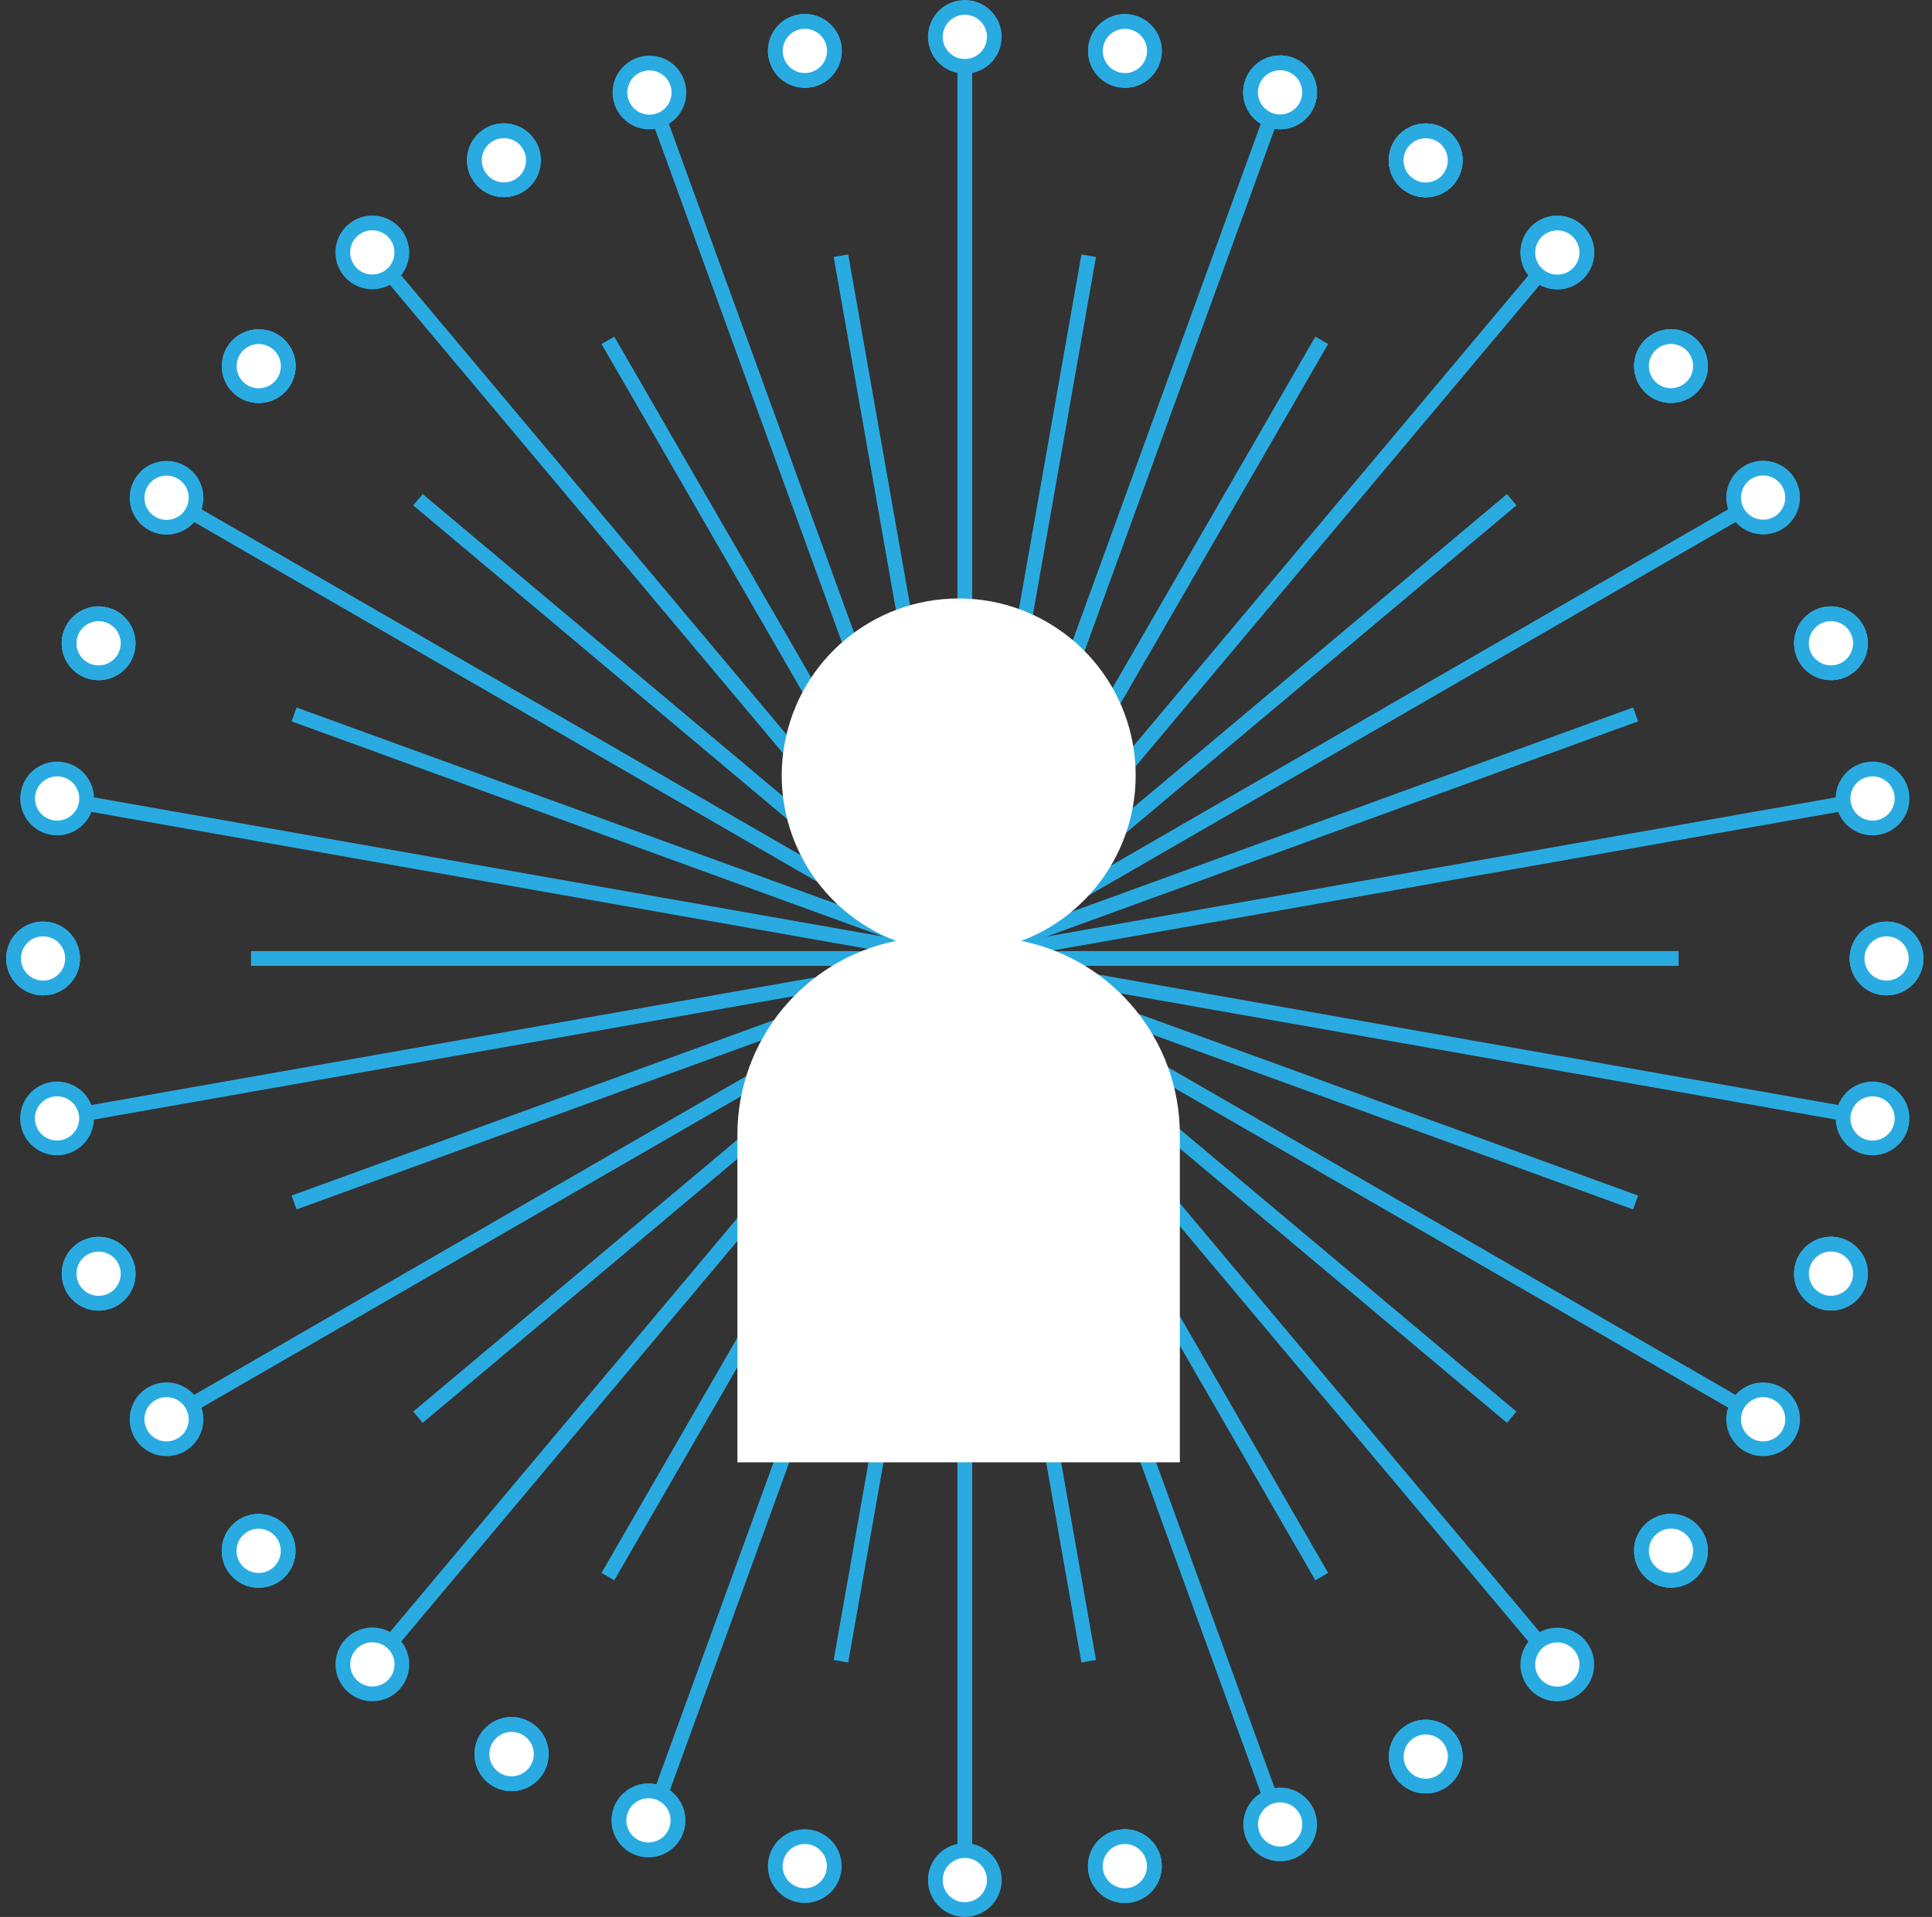 <?xml version="1.0" encoding="UTF-8"?>
<svg width="131px" height="130px" viewBox="0 0 131 130" version="1.1" xmlns="http://www.w3.org/2000/svg" xmlns:xlink="http://www.w3.org/1999/xlink">
    <rect x="0" y="0" width="131" height="130" fill="#333333" stroke="none"/>
    <!-- Generator: Sketch 49 (51002) - http://www.bohemiancoding.com/sketch -->
    <title>highlight_retail_03</title>
    <desc>Created with Sketch.</desc>
    <defs></defs>
    <g id="PRODUCTS" stroke="none" stroke-width="1" fill="none" fill-rule="evenodd">
        <g id="Hyper-Experience-Cloud" transform="translate(-260, -998)">
            <g id="highlight_retail_03" transform="translate(250, 988)">
                <rect id="Rectangle-path" transform="translate(75, 75) rotate(-180) translate(-75, -75) " x="1.42108547e-14" y="-1.42108547e-14" width="150" height="150"></rect>
                <circle id="Oval" stroke="#29ABE2" fill="#FFFFFF" fill-rule="nonzero" transform="translate(64.575, 13.453) rotate(-10) translate(-64.575, -13.453) " cx="64.575" cy="13.453" r="2"></circle>
                <circle id="Oval" stroke="#29ABE2" fill="#FFFFFF" fill-rule="nonzero" transform="translate(86.271, 136.555) rotate(-10) translate(-86.271, -136.555) " cx="86.271" cy="136.555" r="2"></circle>
                <path d="M75.42,14.5 L75.42,135.5" id="Shape" stroke="#29ABE2"></path>
                <path d="M67.02,27.34 L83.82,122.66" id="Shape" stroke="#29ABE2"></path>
                <circle id="Oval" stroke="#29ABE2" fill="#FFFFFF" fill-rule="nonzero" transform="translate(44.167, 20.869) rotate(-30) translate(-44.167, -20.869) " cx="44.167" cy="20.869" r="2"></circle>
                <circle id="Oval" stroke="#29ABE2" fill="#FFFFFF" fill-rule="nonzero" transform="translate(106.674, 129.125) rotate(-30) translate(-106.674, -129.125) " cx="106.674" cy="129.125" r="2"></circle>
                <path d="M54.73,18.15 L96.11,131.85" id="Shape" stroke="#29ABE2"></path>
                <path d="M51.22,33.08 L99.62,116.92" id="Shape" stroke="#29ABE2"></path>
                <circle id="Oval" stroke="#29ABE2" fill="#FFFFFF" fill-rule="nonzero" transform="translate(27.544, 34.831) rotate(-50) translate(-27.544, -34.831) " cx="27.544" cy="34.831" r="2"></circle>
                <circle id="Oval" stroke="#29ABE2" fill="#FFFFFF" fill-rule="nonzero" transform="translate(123.301, 115.167) rotate(-50) translate(-123.301, -115.167) " cx="123.301" cy="115.167" r="2"></circle>
                <path d="M36.53,28.65 L114.31,121.35" id="Shape" stroke="#29ABE2"></path>
                <path d="M38.34,43.89 L112.5,106.11" id="Shape" stroke="#29ABE2"></path>
                <circle id="Oval" stroke="#29ABE2" fill="#FFFFFF" fill-rule="nonzero" transform="translate(16.685, 53.626) rotate(-70) translate(-16.685, -53.626) " cx="16.685" cy="53.626" r="2"></circle>
                <circle id="Oval" stroke="#29ABE2" fill="#FFFFFF" fill-rule="nonzero" transform="translate(134.15, 96.374) rotate(-70) translate(-134.15, -96.374) " cx="134.15" cy="96.374" r="2"></circle>
                <path d="M23.03,44.75 L127.81,105.25" id="Shape" stroke="#29ABE2"></path>
                <path d="M29.94,58.45 L120.9,91.55" id="Shape" stroke="#29ABE2"></path>
                <circle id="Oval" stroke="#29ABE2" fill="#FFFFFF" fill-rule="nonzero" cx="12.92" cy="75" r="2"></circle>
                <circle id="Oval" stroke="#29ABE2" fill="#FFFFFF" fill-rule="nonzero" cx="137.92" cy="75" r="2"></circle>
                <path d="M15.84,64.49 L135,85.51" id="Shape" stroke="#29ABE2"></path>
                <path d="M27.02,75 L123.82,75" id="Shape" stroke="#29ABE2"></path>
                <circle id="Oval" stroke="#29ABE2" fill="#FFFFFF" fill-rule="nonzero" transform="translate(16.687, 96.379) rotate(-20) translate(-16.687, -96.379) " cx="16.687" cy="96.379" r="2"></circle>
                <circle id="Oval" stroke="#29ABE2" fill="#FFFFFF" fill-rule="nonzero" transform="translate(134.149, 53.624) rotate(-20) translate(-134.149, -53.624) " cx="134.149" cy="53.624" r="2"></circle>
                <path d="M15.84,85.51 L135,64.49" id="Shape" stroke="#29ABE2"></path>
                <path d="M29.94,91.55 L120.9,58.45" id="Shape" stroke="#29ABE2"></path>
                <circle id="Oval" stroke="#29ABE2" fill="#FFFFFF" fill-rule="nonzero" transform="translate(27.537, 115.173) rotate(-40) translate(-27.537, -115.173) " cx="27.537" cy="115.173" r="2"></circle>
                <circle id="Oval" stroke="#29ABE2" fill="#FFFFFF" fill-rule="nonzero" transform="translate(123.302, 34.826) rotate(-40) translate(-123.302, -34.826) " cx="123.302" cy="34.826" r="2"></circle>
                <path d="M23.03,105.25 L127.81,44.75" id="Shape" stroke="#29ABE2"></path>
                <path d="M38.34,106.11 L112.5,43.89" id="Shape" stroke="#29ABE2"></path>
                <circle id="Oval" stroke="#29ABE2" stroke-width="1.003" fill="#FFFFFF" fill-rule="nonzero" transform="translate(44.688, 128.957) rotate(-60.113) translate(-44.688, -128.957) " cx="44.688" cy="128.957" r="2.007"></circle>
                <circle id="Oval" stroke="#29ABE2" fill="#FFFFFF" fill-rule="nonzero" transform="translate(106.669, 20.876) rotate(-60) translate(-106.669, -20.876) " cx="106.669" cy="20.876" r="2"></circle>
                <circle id="Oval" stroke="#29ABE2" fill="#FFFFFF" fill-rule="nonzero" transform="translate(106.669, 20.876) rotate(-60) translate(-106.669, -20.876) " cx="106.669" cy="20.876" r="2"></circle>
                <path d="M36.53,121.35 L114.31,28.65" id="Shape" stroke="#29ABE2"></path>
                <path d="M51.22,116.92 L99.62,33.08" id="Shape" stroke="#29ABE2"></path>
                <circle id="Oval" stroke="#29ABE2" stroke-width="1" fill="#FFFFFF" fill-rule="nonzero" transform="translate(53.97, 133.451) rotate(-70.115) translate(-53.97, -133.451) " cx="53.97" cy="133.451" r="1.999"></circle>
                <circle id="Oval" stroke="#29ABE2" fill="#FFFFFF" fill-rule="nonzero" transform="translate(96.796, 16.262) rotate(-70) translate(-96.796, -16.262) " cx="96.796" cy="16.262" r="2"></circle>
                <circle id="Oval" stroke="#29ABE2" fill="#FFFFFF" fill-rule="nonzero" transform="translate(96.796, 16.262) rotate(-70) translate(-96.796, -16.262) " cx="96.796" cy="16.262" r="2"></circle>
                <circle id="Oval" stroke="#29ABE2" fill="#FFFFFF" fill-rule="nonzero" cx="75.42" cy="12.5" r="2"></circle>
                <circle id="Oval" stroke="#29ABE2" fill="#FFFFFF" fill-rule="nonzero" cx="75.42" cy="137.5" r="2"></circle>
                <circle id="Oval" stroke="#29ABE2" fill="#FFFFFF" fill-rule="nonzero" transform="translate(54.036, 16.276) rotate(-20) translate(-54.036, -16.276) " cx="54.036" cy="16.276" r="2"></circle>
                <circle id="Oval" stroke="#29ABE2" fill="#FFFFFF" fill-rule="nonzero" transform="translate(96.801, 133.728) rotate(-20) translate(-96.801, -133.728) " cx="96.801" cy="133.728" r="2"></circle>
                <circle id="Oval" stroke="#29ABE2" fill="#FFFFFF" fill-rule="nonzero" transform="translate(35.245, 27.117) rotate(-40) translate(-35.245, -27.117) " cx="35.245" cy="27.117" r="2"></circle>
                <circle id="Oval" stroke="#29ABE2" fill="#FFFFFF" fill-rule="nonzero" transform="translate(115.593, 122.882) rotate(-40) translate(-115.593, -122.882) " cx="115.593" cy="122.882" r="2"></circle>
                <circle id="Oval" stroke="#29ABE2" fill="#FFFFFF" fill-rule="nonzero" transform="translate(21.294, 43.757) rotate(-60) translate(-21.294, -43.757) " cx="21.294" cy="43.757" r="2"></circle>
                <circle id="Oval" stroke="#29ABE2" fill="#FFFFFF" fill-rule="nonzero" transform="translate(129.55, 106.251) rotate(-60) translate(-129.55, -106.251) " cx="129.55" cy="106.251" r="2"></circle>
                <circle id="Oval" stroke="#29ABE2" fill="#FFFFFF" fill-rule="nonzero" transform="translate(13.874, 64.15) rotate(-80) translate(-13.874, -64.15) " cx="13.874" cy="64.15" r="2"></circle>
                <circle id="Oval" stroke="#29ABE2" fill="#FFFFFF" fill-rule="nonzero" transform="translate(136.97, 85.849) rotate(-80) translate(-136.97, -85.849) " cx="136.97" cy="85.849" r="2"></circle>
                <circle id="Oval" stroke="#29ABE2" fill="#FFFFFF" fill-rule="nonzero" transform="translate(13.867, 85.847) rotate(-10) translate(-13.867, -85.847) " cx="13.867" cy="85.847" r="2"></circle>
                <circle id="Oval" stroke="#29ABE2" fill="#FFFFFF" fill-rule="nonzero" transform="translate(136.969, 64.151) rotate(-10) translate(-136.969, -64.151) " cx="136.969" cy="64.151" r="2"></circle>
                <circle id="Oval" stroke="#29ABE2" fill="#FFFFFF" fill-rule="nonzero" transform="translate(21.293, 106.25) rotate(-30) translate(-21.293, -106.25) " cx="21.293" cy="106.25" r="2"></circle>
                <circle id="Oval" stroke="#29ABE2" fill="#FFFFFF" fill-rule="nonzero" transform="translate(129.549, 43.744) rotate(-30) translate(-129.549, -43.744) " cx="129.549" cy="43.744" r="2"></circle>
                <circle id="Oval" stroke="#29ABE2" fill="#FFFFFF" fill-rule="nonzero" transform="translate(35.25, 122.873) rotate(-50) translate(-35.25, -122.873) " cx="35.25" cy="122.873" r="2"></circle>
                <circle id="Oval" stroke="#29ABE2" fill="#FFFFFF" fill-rule="nonzero" transform="translate(115.595, 27.125) rotate(-50) translate(-115.595, -27.125) " cx="115.595" cy="27.125" r="2"></circle>
                <circle id="Oval" stroke="#29ABE2" fill="#FFFFFF" fill-rule="nonzero" transform="translate(115.595, 27.125) rotate(-50) translate(-115.595, -27.125) " cx="115.595" cy="27.125" r="2"></circle>
                <circle id="Oval" stroke="#29ABE2" stroke-width="1" fill="#FFFFFF" fill-rule="nonzero" transform="translate(53.97, 133.451) rotate(-70.115) translate(-53.97, -133.451) " cx="53.97" cy="133.451" r="1.999"></circle>
                <circle id="Oval" stroke="#29ABE2" fill="#FFFFFF" fill-rule="nonzero" transform="translate(96.796, 16.262) rotate(-70) translate(-96.796, -16.262) " cx="96.796" cy="16.262" r="2"></circle>
                <circle id="Oval" stroke="#29ABE2" fill="#FFFFFF" fill-rule="nonzero" transform="translate(96.796, 16.262) rotate(-70) translate(-96.796, -16.262) " cx="96.796" cy="16.262" r="2"></circle>
                <circle id="Oval" stroke="#29ABE2" fill="#FFFFFF" fill-rule="nonzero" transform="translate(64.575, 13.453) rotate(-10) translate(-64.575, -13.453) " cx="64.575" cy="13.453" r="2"></circle>
                <circle id="Oval" stroke="#29ABE2" fill="#FFFFFF" fill-rule="nonzero" transform="translate(86.271, 136.555) rotate(-10) translate(-86.271, -136.555) " cx="86.271" cy="136.555" r="2"></circle>
                <circle id="Oval" stroke="#29ABE2" fill="#FFFFFF" fill-rule="nonzero" transform="translate(44.167, 20.869) rotate(-30) translate(-44.167, -20.869) " cx="44.167" cy="20.869" r="2"></circle>
                <circle id="Oval" stroke="#29ABE2" fill="#FFFFFF" fill-rule="nonzero" transform="translate(106.674, 129.125) rotate(-30) translate(-106.674, -129.125) " cx="106.674" cy="129.125" r="2"></circle>
                <circle id="Oval" stroke="#29ABE2" fill="#FFFFFF" fill-rule="nonzero" transform="translate(27.544, 34.831) rotate(-50) translate(-27.544, -34.831) " cx="27.544" cy="34.831" r="2"></circle>
                <circle id="Oval" stroke="#29ABE2" fill="#FFFFFF" fill-rule="nonzero" transform="translate(123.301, 115.167) rotate(-50) translate(-123.301, -115.167) " cx="123.301" cy="115.167" r="2"></circle>
                <circle id="Oval" stroke="#29ABE2" fill="#FFFFFF" fill-rule="nonzero" transform="translate(16.685, 53.626) rotate(-70) translate(-16.685, -53.626) " cx="16.685" cy="53.626" r="2"></circle>
                <circle id="Oval" stroke="#29ABE2" fill="#FFFFFF" fill-rule="nonzero" transform="translate(134.15, 96.374) rotate(-70) translate(-134.15, -96.374) " cx="134.15" cy="96.374" r="2"></circle>
                <circle id="Oval" stroke="#29ABE2" fill="#FFFFFF" fill-rule="nonzero" cx="12.92" cy="75" r="2"></circle>
                <circle id="Oval" stroke="#29ABE2" fill="#FFFFFF" fill-rule="nonzero" cx="137.92" cy="75" r="2"></circle>
                <circle id="Oval" stroke="#29ABE2" fill="#FFFFFF" fill-rule="nonzero" transform="translate(16.687, 96.379) rotate(-20) translate(-16.687, -96.379) " cx="16.687" cy="96.379" r="2"></circle>
                <circle id="Oval" stroke="#29ABE2" fill="#FFFFFF" fill-rule="nonzero" transform="translate(134.149, 53.624) rotate(-20) translate(-134.149, -53.624) " cx="134.149" cy="53.624" r="2"></circle>
                <circle id="Oval" stroke="#29ABE2" fill="#FFFFFF" fill-rule="nonzero" transform="translate(27.537, 115.173) rotate(-40) translate(-27.537, -115.173) " cx="27.537" cy="115.173" r="2"></circle>
                <circle id="Oval" stroke="#29ABE2" fill="#FFFFFF" fill-rule="nonzero" transform="translate(123.302, 34.826) rotate(-40) translate(-123.302, -34.826) " cx="123.302" cy="34.826" r="2"></circle>
                <circle id="Oval" stroke="#29ABE2" stroke-width="1.003" fill="#FFFFFF" fill-rule="nonzero" transform="translate(44.688, 128.957) rotate(-60.113) translate(-44.688, -128.957) " cx="44.688" cy="128.957" r="2.007"></circle>
                <circle id="Oval" stroke="#29ABE2" fill="#FFFFFF" fill-rule="nonzero" transform="translate(106.669, 20.876) rotate(-60) translate(-106.669, -20.876) " cx="106.669" cy="20.876" r="2"></circle>
                <circle id="Oval" stroke="#29ABE2" fill="#FFFFFF" fill-rule="nonzero" transform="translate(106.669, 20.876) rotate(-60) translate(-106.669, -20.876) " cx="106.669" cy="20.876" r="2"></circle>
                <circle id="Oval" stroke="#29ABE2" fill="#FFFFFF" fill-rule="nonzero" transform="translate(64.575, 13.453) rotate(-10) translate(-64.575, -13.453) " cx="64.575" cy="13.453" r="2"></circle>
                <circle id="Oval" stroke="#29ABE2" fill="#FFFFFF" fill-rule="nonzero" transform="translate(86.271, 136.555) rotate(-10) translate(-86.271, -136.555) " cx="86.271" cy="136.555" r="2"></circle>
                <circle id="Oval" stroke="#29ABE2" fill="#FFFFFF" fill-rule="nonzero" transform="translate(44.167, 20.869) rotate(-30) translate(-44.167, -20.869) " cx="44.167" cy="20.869" r="2"></circle>
                <circle id="Oval" stroke="#29ABE2" fill="#FFFFFF" fill-rule="nonzero" transform="translate(106.674, 129.125) rotate(-30) translate(-106.674, -129.125) " cx="106.674" cy="129.125" r="2"></circle>
                <circle id="Oval" stroke="#29ABE2" fill="#FFFFFF" fill-rule="nonzero" transform="translate(27.544, 34.831) rotate(-50) translate(-27.544, -34.831) " cx="27.544" cy="34.831" r="2"></circle>
                <circle id="Oval" stroke="#29ABE2" fill="#FFFFFF" fill-rule="nonzero" transform="translate(123.301, 115.167) rotate(-50) translate(-123.301, -115.167) " cx="123.301" cy="115.167" r="2"></circle>
                <circle id="Oval" stroke="#29ABE2" fill="#FFFFFF" fill-rule="nonzero" transform="translate(16.685, 53.626) rotate(-70) translate(-16.685, -53.626) " cx="16.685" cy="53.626" r="2"></circle>
                <circle id="Oval" stroke="#29ABE2" fill="#FFFFFF" fill-rule="nonzero" transform="translate(134.15, 96.374) rotate(-70) translate(-134.15, -96.374) " cx="134.15" cy="96.374" r="2"></circle>
                <circle id="Oval" stroke="#29ABE2" fill="#FFFFFF" fill-rule="nonzero" cx="12.92" cy="75" r="2"></circle>
                <circle id="Oval" stroke="#29ABE2" fill="#FFFFFF" fill-rule="nonzero" cx="137.92" cy="75" r="2"></circle>
                <circle id="Oval" stroke="#29ABE2" fill="#FFFFFF" fill-rule="nonzero" transform="translate(16.687, 96.379) rotate(-20) translate(-16.687, -96.379) " cx="16.687" cy="96.379" r="2"></circle>
                <circle id="Oval" stroke="#29ABE2" fill="#FFFFFF" fill-rule="nonzero" transform="translate(134.149, 53.624) rotate(-20) translate(-134.149, -53.624) " cx="134.149" cy="53.624" r="2"></circle>
                <circle id="Oval" stroke="#29ABE2" fill="#FFFFFF" fill-rule="nonzero" transform="translate(27.537, 115.173) rotate(-40) translate(-27.537, -115.173) " cx="27.537" cy="115.173" r="2"></circle>
                <circle id="Oval" stroke="#29ABE2" fill="#FFFFFF" fill-rule="nonzero" transform="translate(123.302, 34.826) rotate(-40) translate(-123.302, -34.826) " cx="123.302" cy="34.826" r="2"></circle>
                <circle id="Oval" stroke="#29ABE2" stroke-width="1.003" fill="#FFFFFF" fill-rule="nonzero" transform="translate(44.688, 128.957) rotate(-60.113) translate(-44.688, -128.957) " cx="44.688" cy="128.957" r="2.007"></circle>
                <circle id="Oval" stroke="#29ABE2" fill="#FFFFFF" fill-rule="nonzero" transform="translate(106.669, 20.876) rotate(-60) translate(-106.669, -20.876) " cx="106.669" cy="20.876" r="2"></circle>
                <circle id="Oval" stroke="#29ABE2" fill="#FFFFFF" fill-rule="nonzero" transform="translate(106.669, 20.876) rotate(-60) translate(-106.669, -20.876) " cx="106.669" cy="20.876" r="2"></circle>
                <circle id="Oval" stroke="#29ABE2" fill="#FFFFFF" fill-rule="nonzero" transform="translate(64.568, 136.553) rotate(-80) translate(-64.568, -136.553) " cx="64.568" cy="136.553" r="2"></circle>
                <circle id="Oval" stroke="#29ABE2" fill="#FFFFFF" fill-rule="nonzero" transform="translate(86.276, 13.456) rotate(-80) translate(-86.276, -13.456) " cx="86.276" cy="13.456" r="2"></circle>
                <circle id="Oval" stroke="#29ABE2" fill="#FFFFFF" fill-rule="nonzero" transform="translate(86.276, 13.456) rotate(-80) translate(-86.276, -13.456) " cx="86.276" cy="13.456" r="2"></circle>
                <path d="M54.73,131.85 L96.11,18.15" id="Shape" stroke="#29ABE2"></path>
                <path d="M67.02,122.66 L83.82,27.34" id="Shape" stroke="#29ABE2"></path>
                <path d="M79.25,73.81 C84.67,71.76 87.851,66.129 86.809,60.428 C85.767,54.728 80.8,50.586 75.005,50.586 C69.21,50.586 64.243,54.728 63.201,60.428 C62.159,66.129 65.34,71.76 70.76,73.81 C64.505,75.067 60.004,80.56 60,86.94 L60,109.17 L90,109.17 L90,86.94 C89.997,80.563 85.501,75.071 79.25,73.81 Z" id="Shape" fill="#FFFFFF" fill-rule="nonzero"></path>
            </g>
        </g>
    </g>
</svg>